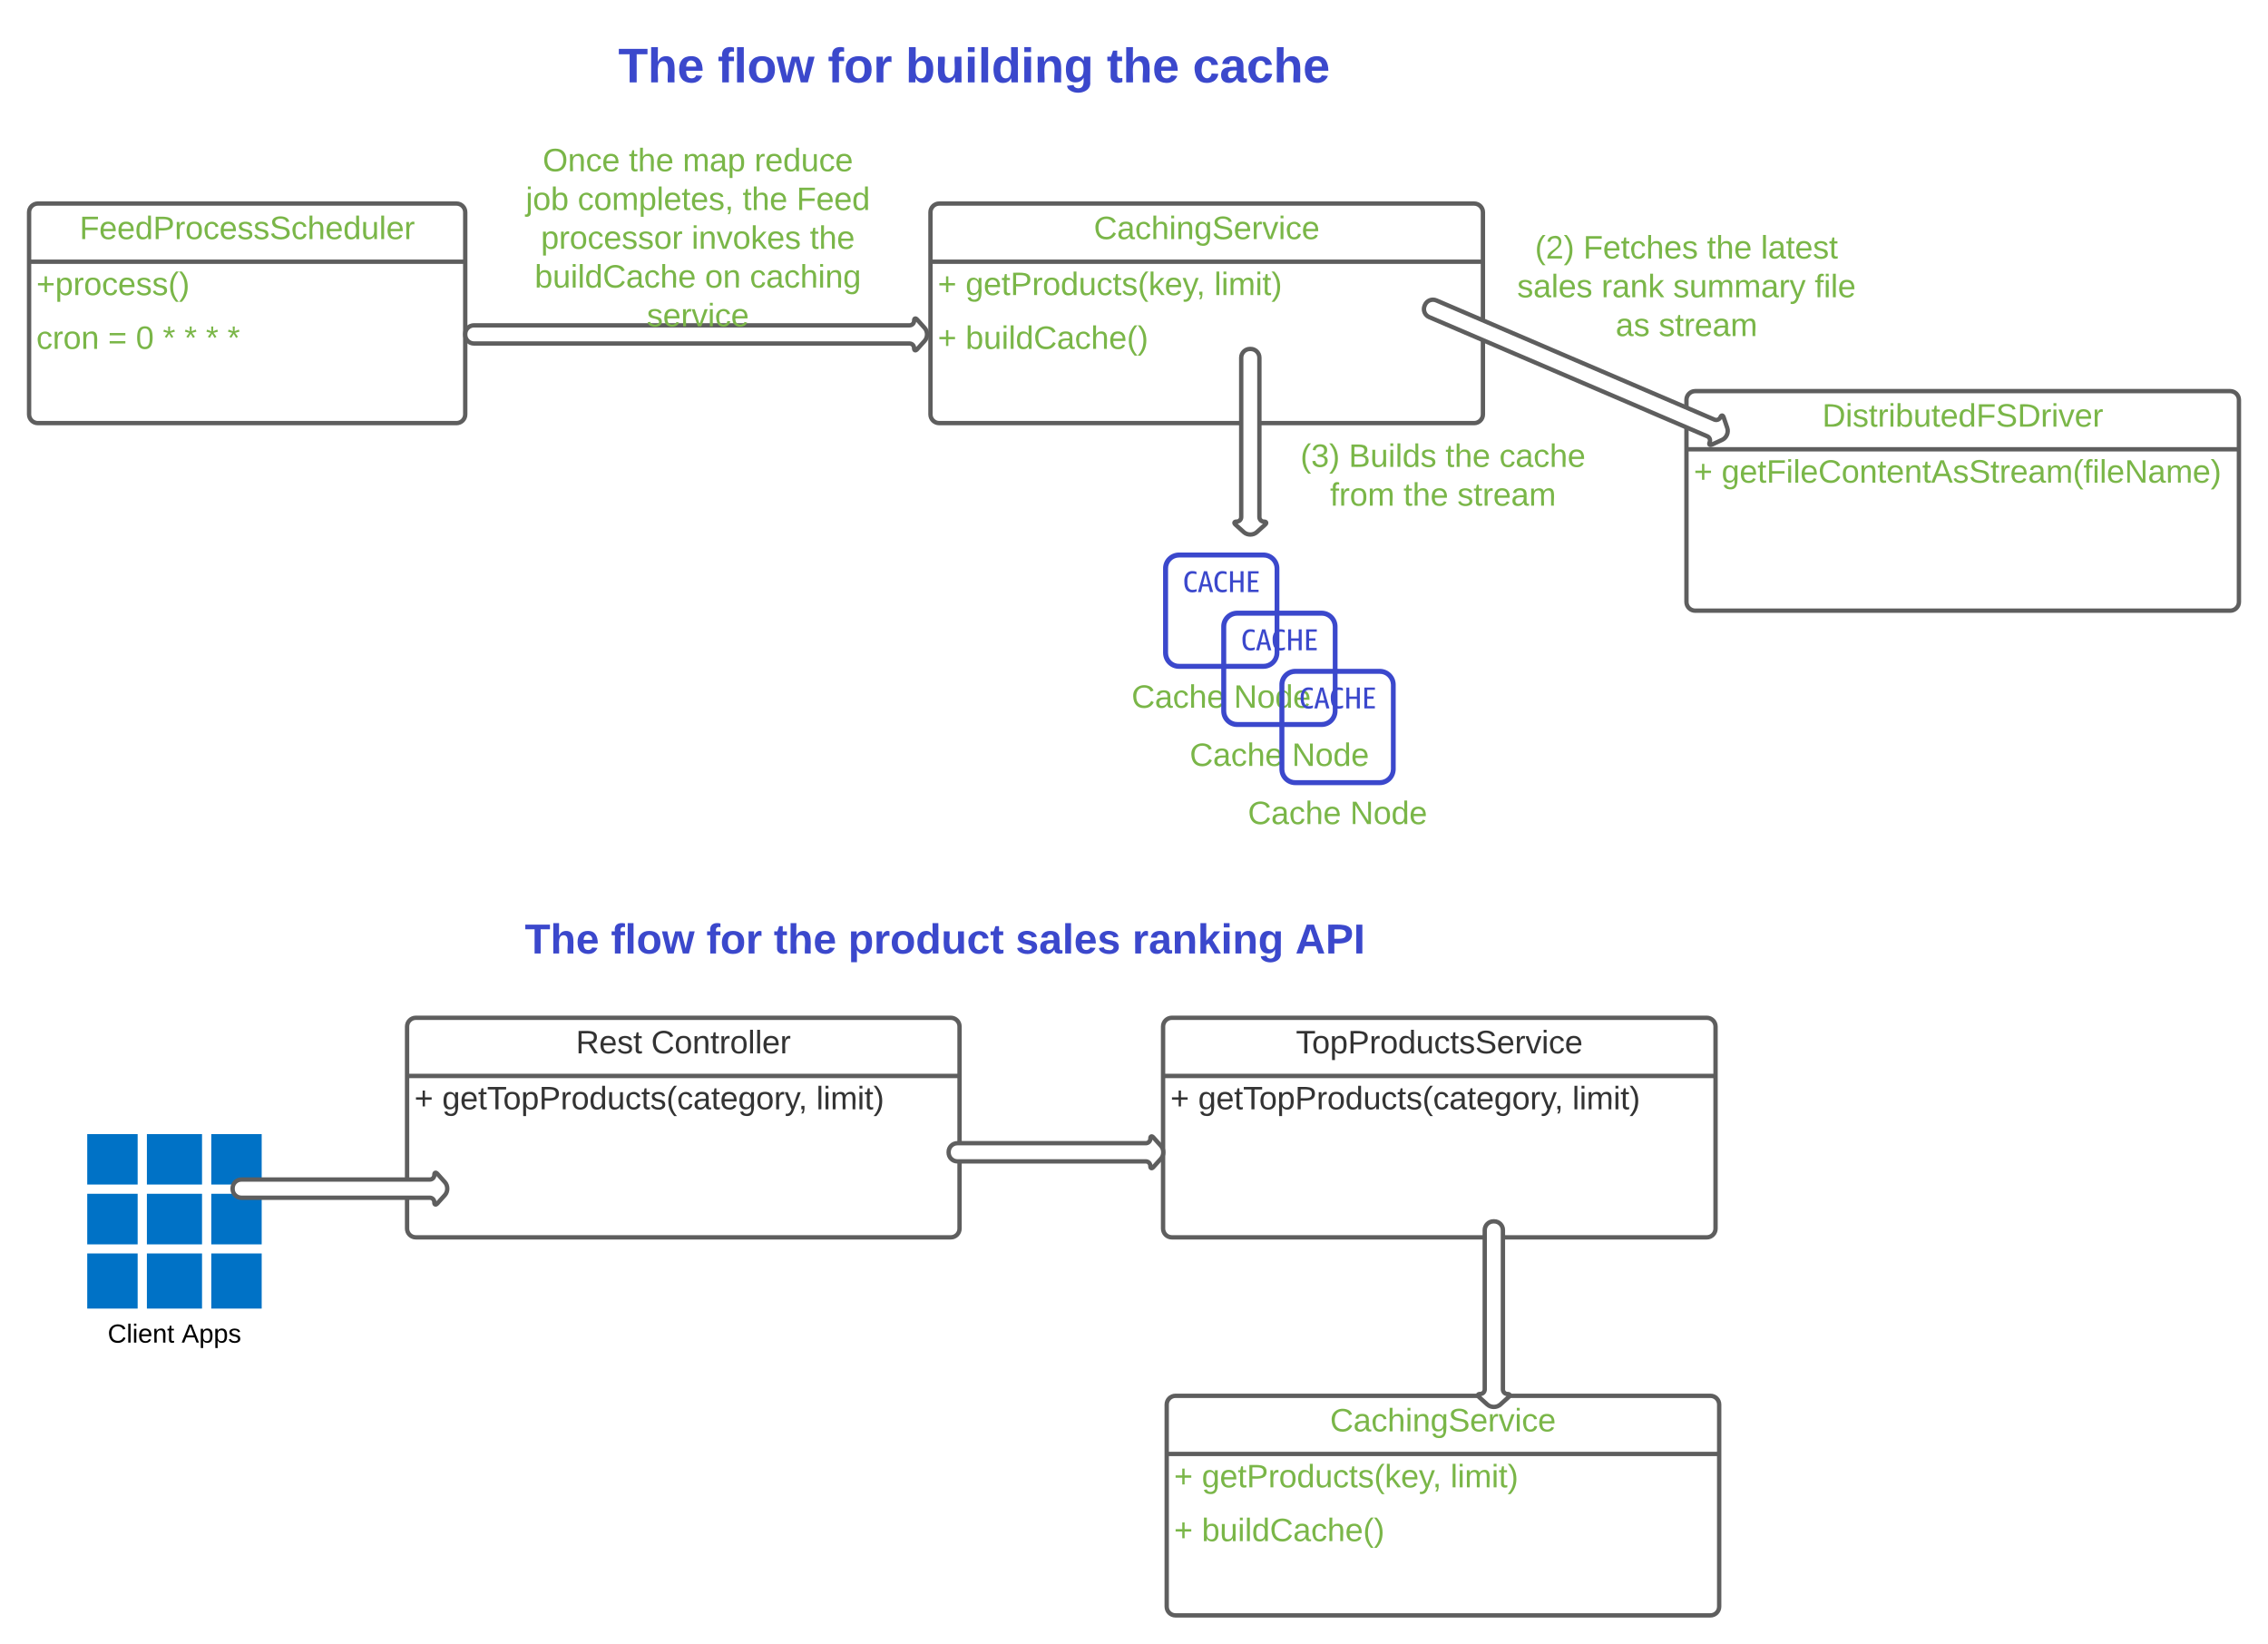 <svg xmlns="http://www.w3.org/2000/svg" xmlns:xlink="http://www.w3.org/1999/xlink" xmlns:lucid="lucid" width="1560" height="1131"><g transform="translate(0 0)" lucid:page-tab-id="0_0"><path d="M0 0h1870.87v1322.83H0z" fill="#fff"/><path d="M1040 160h240v60h-240z" fill="none"/><use xlink:href="#a" transform="matrix(1,0,0,1,1040,160) translate(15.802 17.778)"/><use xlink:href="#b" transform="matrix(1,0,0,1,1040,160) translate(49.012 17.778)"/><use xlink:href="#c" transform="matrix(1,0,0,1,1040,160) translate(134.136 17.778)"/><use xlink:href="#d" transform="matrix(1,0,0,1,1040,160) translate(171.173 17.778)"/><use xlink:href="#e" transform="matrix(1,0,0,1,1040,160) translate(3.549 44.444)"/><use xlink:href="#f" transform="matrix(1,0,0,1,1040,160) translate(61.512 44.444)"/><use xlink:href="#g" transform="matrix(1,0,0,1,1040,160) translate(110.833 44.444)"/><use xlink:href="#h" transform="matrix(1,0,0,1,1040,160) translate(208.179 44.444)"/><use xlink:href="#i" transform="matrix(1,0,0,1,1040,160) translate(71.296 71.111)"/><use xlink:href="#j" transform="matrix(1,0,0,1,1040,160) translate(100.926 71.111)"/><path d="M280 706c0-3.3 2.7-6 6-6h368c3.3 0 6 2.7 6 6v139c0 3.3-2.7 6-6 6H286c-3.3 0-6-2.7-6-6z" fill="#fff"/><path d="M280 706c0-3.3 2.7-6 6-6h368c3.3 0 6 2.7 6 6v139c0 3.3-2.7 6-6 6H286c-3.3 0-6-2.7-6-6zM280 740h380" stroke="#5e5e5e" stroke-width="3" fill="none"/><use xlink:href="#k" transform="matrix(1,0,0,1,290,700) translate(106.111 24.444)"/><use xlink:href="#l" transform="matrix(1,0,0,1,290,700) translate(157.901 24.444)"/><use xlink:href="#m" transform="matrix(1,0,0,1,285,742.5) translate(0 20.444)"/><use xlink:href="#n" transform="matrix(1,0,0,1,285,742.5) translate(19.136 20.444)"/><use xlink:href="#o" transform="matrix(1,0,0,1,285,742.5) translate(276.481 20.444)"/><path d="M800 706c0-3.3 2.7-6 6-6h368c3.3 0 6 2.7 6 6v139c0 3.3-2.7 6-6 6H806c-3.3 0-6-2.7-6-6z" fill="#fff"/><path d="M800 706c0-3.3 2.7-6 6-6h368c3.3 0 6 2.7 6 6v139c0 3.3-2.7 6-6 6H806c-3.3 0-6-2.7-6-6zM800 740h380" stroke="#5e5e5e" stroke-width="3" fill="none"/><use xlink:href="#p" transform="matrix(1,0,0,1,810,700) translate(81.358 24.444)"/><use xlink:href="#m" transform="matrix(1,0,0,1,805,742.5) translate(0 20.444)"/><use xlink:href="#n" transform="matrix(1,0,0,1,805,742.5) translate(19.136 20.444)"/><use xlink:href="#o" transform="matrix(1,0,0,1,805,742.5) translate(276.481 20.444)"/><path d="M640 146c0-3.3 2.7-6 6-6h368c3.3 0 6 2.7 6 6v139c0 3.3-2.7 6-6 6H646c-3.3 0-6-2.7-6-6z" fill="#fff"/><path d="M640 146c0-3.3 2.7-6 6-6h368c3.3 0 6 2.7 6 6v139c0 3.3-2.7 6-6 6H646c-3.3 0-6-2.7-6-6zM640 180h380" stroke="#5e5e5e" stroke-width="3" fill="none"/><use xlink:href="#q" transform="matrix(1,0,0,1,650,140) translate(102.346 24.444)"/><use xlink:href="#r" transform="matrix(1,0,0,1,645,182.5) translate(0 20.444)"/><use xlink:href="#s" transform="matrix(1,0,0,1,645,182.5) translate(19.136 20.444)"/><use xlink:href="#t" transform="matrix(1,0,0,1,645,182.5) translate(190.185 20.444)"/><use xlink:href="#r" transform="matrix(1,0,0,1,645,219.5) translate(0 20.444)"/><use xlink:href="#u" transform="matrix(1,0,0,1,645,219.5) translate(19.136 20.444)"/><path d="M823.12 406.8c-.97.45-1.87.65-2.93.64-3.72 0-5.56-2.45-5.56-7.34-.14-2.03.32-3.8 1.43-5.5 1.05-1.32 2.53-1.95 4.2-1.83.97-.02 1.8.13 2.7.5v1.7c-.83-.3-1.58-.46-2.47-.5-1.14-.1-2.16.37-2.85 1.28-.74 1.3-1.02 2.6-.9 4.1v.5c-.12 1.48.16 2.77.87 4.08.67.9 1.68 1.36 2.8 1.28.97-.07 1.78-.2 2.7-.52zM832.34 407.23l-1-3.88h-4.33l-.96 3.88h-2.06l4.1-14.38h2.18l4.16 14.38zm-4.96-5.4h3.58l-1.78-7.04zM843.83 406.8c-.95.45-1.85.65-2.9.64-3.72 0-5.58-2.45-5.58-7.34-.14-2.03.33-3.8 1.43-5.5 1.07-1.32 2.54-1.95 4.23-1.83.97 0 1.78.17 2.68.55v1.7c-.83-.32-1.57-.48-2.45-.55-1.15-.1-2.17.37-2.87 1.28-.73 1.3-1 2.6-.9 4.1v.5c-.12 1.48.16 2.77.9 4.08.65.9 1.65 1.36 2.78 1.28.96-.07 1.77-.2 2.7-.52zM853.3 407.23v-6.53h-5.22v6.53h-2v-14.38h2v6.2h5.23v-6.2h2.02v14.38zM858.43 407.23v-14.38h7.3v1.6h-5.3V399h4.35v1.62h-4.36v5h5.26v1.6z" stroke="#fff" stroke-opacity="0" fill="#3b48cc"/><path d="M869.04 460h-58c-6 .08-10.96-4.8-11.04-10.88v-58.08c-.08-6 4.8-10.96 10.88-11.04H869.12c6.08.08 10.96 5.04 10.88 11.04v58.08c-.08 6-4.96 10.88-10.96 10.88zm-58-76.56h-.08c-4.24 0-7.6 3.44-7.52 7.6v58.08c0 4.16 3.44 7.52 7.6 7.44h58.08c4.16 0 7.52-3.36 7.6-7.52v-58-.08c-.08-4.24-3.52-7.6-7.68-7.52z" stroke="#fff" stroke-opacity="0" fill="#3b48cc"/><use xlink:href="#v" transform="matrix(1,0,0,1,770,469) translate(8.333 17.778)"/><use xlink:href="#w" transform="matrix(1,0,0,1,770,469) translate(78.642 17.778)"/><path d="M863.12 446.8c-.97.45-1.87.65-2.93.64-3.72 0-5.56-2.45-5.56-7.34-.14-2.03.32-3.8 1.43-5.5 1.05-1.32 2.53-1.95 4.2-1.83.97-.02 1.8.13 2.7.5v1.7c-.83-.3-1.58-.46-2.47-.5-1.14-.1-2.16.37-2.85 1.28-.74 1.3-1.02 2.6-.9 4.1v.5c-.12 1.48.16 2.77.87 4.08.67.9 1.68 1.36 2.8 1.28.97-.07 1.78-.2 2.7-.52zM872.34 447.23l-1-3.88h-4.33l-.96 3.88h-2.06l4.1-14.38h2.18l4.16 14.38zm-4.96-5.4h3.58l-1.78-7.04zM883.83 446.8c-.95.45-1.85.65-2.9.64-3.72 0-5.58-2.45-5.58-7.34-.14-2.03.33-3.8 1.43-5.5 1.07-1.32 2.54-1.95 4.23-1.83.97 0 1.78.17 2.68.55v1.7c-.83-.32-1.57-.48-2.45-.55-1.15-.1-2.17.37-2.87 1.28-.73 1.3-1 2.6-.9 4.1v.5c-.12 1.48.16 2.77.9 4.08.65.9 1.65 1.36 2.78 1.28.96-.07 1.77-.2 2.7-.52zM893.3 447.23v-6.53h-5.22v6.53h-2v-14.38h2v6.2h5.23v-6.2h2.02v14.38zM898.43 447.23v-14.38h7.3v1.6h-5.3V439h4.35v1.62h-4.36v5h5.26v1.6z" stroke="#fff" stroke-opacity="0" fill="#3b48cc"/><path d="M909.04 500h-58c-6 .08-10.96-4.8-11.04-10.88v-58.08c-.08-6 4.8-10.96 10.88-11.04H909.12c6.08.08 10.96 5.04 10.88 11.04v58.08c-.08 6-4.96 10.88-10.96 10.88zm-58-76.56h-.08c-4.24 0-7.6 3.44-7.52 7.6v58.08c0 4.16 3.44 7.52 7.6 7.44h58.08c4.16 0 7.52-3.36 7.6-7.52v-58-.08c-.08-4.24-3.52-7.6-7.68-7.52z" stroke="#fff" stroke-opacity="0" fill="#3b48cc"/><use xlink:href="#v" transform="matrix(1,0,0,1,810,509) translate(8.333 17.778)"/><use xlink:href="#w" transform="matrix(1,0,0,1,810,509) translate(78.642 17.778)"/><path d="M903.12 486.8c-.97.45-1.87.65-2.93.64-3.72 0-5.56-2.45-5.56-7.34-.14-2.03.32-3.8 1.43-5.5 1.05-1.32 2.53-1.95 4.2-1.83.97-.02 1.8.13 2.7.5v1.7c-.83-.3-1.58-.46-2.47-.5-1.14-.1-2.16.37-2.85 1.28-.74 1.3-1.02 2.6-.9 4.1v.5c-.12 1.48.16 2.77.87 4.08.67.9 1.68 1.36 2.8 1.28.97-.07 1.78-.2 2.7-.52zM912.34 487.23l-1-3.88h-4.33l-.96 3.88h-2.06l4.1-14.38h2.18l4.16 14.38zm-4.96-5.4h3.58l-1.78-7.04zM923.83 486.8c-.95.45-1.85.65-2.9.64-3.72 0-5.58-2.45-5.58-7.34-.14-2.03.33-3.8 1.43-5.5 1.07-1.32 2.54-1.95 4.23-1.83.97 0 1.78.17 2.68.55v1.7c-.83-.32-1.57-.48-2.45-.55-1.15-.1-2.17.37-2.87 1.28-.73 1.3-1 2.6-.9 4.1v.5c-.12 1.48.16 2.77.9 4.08.65.9 1.65 1.36 2.78 1.28.96-.07 1.77-.2 2.7-.52zM933.3 487.23v-6.53h-5.22v6.53h-2v-14.38h2v6.2h5.23v-6.2h2.02v14.38zM938.43 487.23v-14.38h7.3v1.6h-5.3V479h4.35v1.62h-4.36v5h5.26v1.6z" stroke="#fff" stroke-opacity="0" fill="#3b48cc"/><path d="M949.04 540h-58c-6 .08-10.96-4.8-11.04-10.88v-58.08c-.08-6 4.8-10.96 10.88-11.04H949.12c6.08.08 10.96 5.04 10.88 11.04v58.08c-.08 6-4.96 10.88-10.96 10.88zm-58-76.56h-.08c-4.24 0-7.6 3.44-7.52 7.6v58.08c0 4.16 3.44 7.52 7.6 7.44h58.08c4.16 0 7.52-3.36 7.6-7.52v-58-.08c-.08-4.24-3.52-7.6-7.68-7.52z" stroke="#fff" stroke-opacity="0" fill="#3b48cc"/><use xlink:href="#v" transform="matrix(1,0,0,1,850,549) translate(8.333 17.778)"/><use xlink:href="#w" transform="matrix(1,0,0,1,850,549) translate(78.642 17.778)"/><path d="M1160 275c0-3.3 2.7-6 6-6h368c3.3 0 6 2.7 6 6v139c0 3.3-2.7 6-6 6h-368c-3.3 0-6-2.7-6-6z" fill="#fff"/><path d="M1160 275c0-3.3 2.7-6 6-6h368c3.3 0 6 2.7 6 6v139c0 3.3-2.7 6-6 6h-368c-3.3 0-6-2.7-6-6zM1160 309h380" stroke="#5e5e5e" stroke-width="3" fill="none"/><use xlink:href="#x" transform="matrix(1,0,0,1,1170,269) translate(83.364 24.444)"/><use xlink:href="#r" transform="matrix(1,0,0,1,1165,311.5) translate(0 20.444)"/><use xlink:href="#y" transform="matrix(1,0,0,1,1165,311.5) translate(19.136 20.444)"/><path d="M980.1 209.77c1.3-3.05 4.83-4.46 7.88-3.15l191.27 81.97c1.6.67 3.42-.06 4.1-1.65.68-1.58 1.68-1.55 2.24.1l2.47 7.27c1.06 3.14-.5 6.8-3.52 8.2l-6.98 3.23c-1.56.72-2.28.02-1.6-1.56.68-1.6-.06-3.44-1.64-4.12L983.05 218.1c-3.04-1.3-4.45-4.82-3.15-7.87zM860.25 240c3.3 0 6 2.7 6 6v109.63c0 1.72 1.4 3.12 3.12 3.12 1.73 0 2.1.94.8 2.1l-5.7 5.14c-2.47 2.2-6.47 2.2-8.93 0l-5.72-5.16c-1.28-1.15-.92-2.1.8-2.1 1.73 0 3.13-1.4 3.13-3.1V246c0-3.3 2.7-6 6-6z" stroke="#5e5e5e" stroke-width="3" fill="#fff"/><path d="M872.5 300h240v60h-240z" fill="none"/><use xlink:href="#z" transform="matrix(1,0,0,1,872.5,300) translate(21.975 21.111)"/><use xlink:href="#A" transform="matrix(1,0,0,1,872.5,300) translate(55.185 21.111)"/><use xlink:href="#c" transform="matrix(1,0,0,1,872.5,300) translate(121.728 21.111)"/><use xlink:href="#B" transform="matrix(1,0,0,1,872.5,300) translate(158.765 21.111)"/><use xlink:href="#C" transform="matrix(1,0,0,1,872.5,300) translate(42.346 47.778)"/><use xlink:href="#c" transform="matrix(1,0,0,1,872.5,300) translate(92.84 47.778)"/><use xlink:href="#j" transform="matrix(1,0,0,1,872.5,300) translate(129.877 47.778)"/><path d="M20 146c0-3.3 2.7-6 6-6h288c3.3 0 6 2.7 6 6v139c0 3.3-2.7 6-6 6H26c-3.3 0-6-2.7-6-6z" fill="#fff"/><path d="M20 146c0-3.3 2.7-6 6-6h288c3.3 0 6 2.7 6 6v139c0 3.3-2.7 6-6 6H26c-3.3 0-6-2.7-6-6zM20 180h300" stroke="#5e5e5e" stroke-width="3" fill="none"/><g><use xlink:href="#D" transform="matrix(1,0,0,1,30,140) translate(24.691 24.444)"/></g><g><use xlink:href="#E" transform="matrix(1,0,0,1,25,182.5) translate(0 20.444)"/></g><g><use xlink:href="#F" transform="matrix(1,0,0,1,25,219.5) translate(0 20.444)"/><use xlink:href="#G" transform="matrix(1,0,0,1,25,219.5) translate(49.321 20.444)"/><use xlink:href="#H" transform="matrix(1,0,0,1,25,219.5) translate(68.457 20.444)"/><use xlink:href="#I" transform="matrix(1,0,0,1,25,219.5) translate(86.975 20.444)"/><use xlink:href="#I" transform="matrix(1,0,0,1,25,219.5) translate(101.79 20.444)"/><use xlink:href="#I" transform="matrix(1,0,0,1,25,219.5) translate(116.605 20.444)"/><use xlink:href="#J" transform="matrix(1,0,0,1,25,219.5) translate(131.42 20.444)"/></g><path d="M320 229.75c0-3.3 2.7-6 6-6h299.63c1.72 0 3.12-1.4 3.12-3.13 0-1.72.94-2.08 2.1-.8l5.14 5.72c2.2 2.46 2.2 6.46 0 8.92l-5.16 5.72c-1.15 1.28-2.1.92-2.1-.8 0-1.73-1.4-3.13-3.12-3.13H326c-3.3 0-6-2.7-6-6z" stroke="#5e5e5e" stroke-width="3" fill="#fff"/><path d="M360 100h240v60H360z" fill="none"/><g><use xlink:href="#K" transform="matrix(1,0,0,1,360,100) translate(13.272 17.778)"/><use xlink:href="#c" transform="matrix(1,0,0,1,360,100) translate(72.531 17.778)"/><use xlink:href="#L" transform="matrix(1,0,0,1,360,100) translate(109.568 17.778)"/><use xlink:href="#M" transform="matrix(1,0,0,1,360,100) translate(158.889 17.778)"/><use xlink:href="#N" transform="matrix(1,0,0,1,360,100) translate(1.605 44.444)"/><use xlink:href="#O" transform="matrix(1,0,0,1,360,100) translate(37.346 44.444)"/><use xlink:href="#c" transform="matrix(1,0,0,1,360,100) translate(150.802 44.444)"/><use xlink:href="#P" transform="matrix(1,0,0,1,360,100) translate(187.84 44.444)"/><use xlink:href="#Q" transform="matrix(1,0,0,1,360,100) translate(12.068 71.111)"/><use xlink:href="#R" transform="matrix(1,0,0,1,360,100) translate(115.648 71.111)"/><use xlink:href="#S" transform="matrix(1,0,0,1,360,100) translate(197.068 71.111)"/><use xlink:href="#T" transform="matrix(1,0,0,1,360,100) translate(7.778 97.778)"/><use xlink:href="#U" transform="matrix(1,0,0,1,360,100) translate(124.877 97.778)"/><use xlink:href="#V" transform="matrix(1,0,0,1,360,100) translate(155.741 97.778)"/><use xlink:href="#W" transform="matrix(1,0,0,1,360,100) translate(84.877 124.444)"/></g><path d="M160 20h1020v60H160z" fill="none"/><g><use xlink:href="#X" transform="matrix(1,0,0,1,160,20) translate(265.278 36.667)"/><use xlink:href="#Y" transform="matrix(1,0,0,1,160,20) translate(333.611 36.667)"/><use xlink:href="#Z" transform="matrix(1,0,0,1,160,20) translate(409.352 36.667)"/><use xlink:href="#aa" transform="matrix(1,0,0,1,160,20) translate(462.87 36.667)"/><use xlink:href="#ab" transform="matrix(1,0,0,1,160,20) translate(601.296 36.667)"/><use xlink:href="#ac" transform="matrix(1,0,0,1,160,20) translate(660.37 36.667)"/></g><path d="M140 620h1020v60H140z" fill="none"/><g><use xlink:href="#ad" transform="matrix(1,0,0,1,140,620) translate(220.991 35.778)"/><use xlink:href="#ae" transform="matrix(1,0,0,1,140,620) translate(280.213 35.778)"/><use xlink:href="#af" transform="matrix(1,0,0,1,140,620) translate(345.855 35.778)"/><use xlink:href="#ag" transform="matrix(1,0,0,1,140,620) translate(392.238 35.778)"/><use xlink:href="#ah" transform="matrix(1,0,0,1,140,620) translate(443.435 35.778)"/><use xlink:href="#ai" transform="matrix(1,0,0,1,140,620) translate(558.59 35.778)"/><use xlink:href="#aj" transform="matrix(1,0,0,1,140,620) translate(638.836 35.778)"/><use xlink:href="#ak" transform="matrix(1,0,0,1,140,620) translate(750.941 35.778)"/></g><path d="M802.5 966c0-3.3 2.7-6 6-6h368c3.3 0 6 2.7 6 6v139c0 3.3-2.7 6-6 6h-368c-3.3 0-6-2.7-6-6z" fill="#fff"/><path d="M802.5 966c0-3.3 2.7-6 6-6h368c3.3 0 6 2.7 6 6v139c0 3.3-2.7 6-6 6h-368c-3.3 0-6-2.7-6-6zM802.5 1000h380" stroke="#5e5e5e" stroke-width="3" fill="none"/><g><use xlink:href="#q" transform="matrix(1,0,0,1,812.5,960) translate(102.346 24.444)"/></g><g><use xlink:href="#r" transform="matrix(1,0,0,1,807.5,1002.5) translate(0 20.444)"/><use xlink:href="#s" transform="matrix(1,0,0,1,807.5,1002.5) translate(19.136 20.444)"/><use xlink:href="#t" transform="matrix(1,0,0,1,807.5,1002.5) translate(190.185 20.444)"/></g><g><use xlink:href="#r" transform="matrix(1,0,0,1,807.5,1039.5) translate(0 20.444)"/><use xlink:href="#u" transform="matrix(1,0,0,1,807.5,1039.5) translate(19.136 20.444)"/></g><path d="M652.5 792.25c0-3.3 2.7-6 6-6h129.63c1.72 0 3.12-1.4 3.12-3.13 0-1.72.94-2.08 2.1-.8l5.14 5.72c2.2 2.46 2.2 6.46 0 8.92l-5.16 5.72c-1.15 1.28-2.1.92-2.1-.8 0-1.73-1.4-3.13-3.12-3.13H658.5c-3.3 0-6-2.7-6-6z" stroke="#5e5e5e" stroke-width="3" fill="#fff"/><path d="M60 780h34.68v34.68H60zm41.04 0h37.92v34.68h-37.92zm44.28 0H180v34.68h-34.68zM60 821.04h34.68v34.8H60zm41.04 0h37.92v34.8h-37.92zm44.28 0H180v34.8h-34.68zM60 862.08h34.68V900H60zm41.04 0h37.92V900h-37.92zm44.28 0H180V900h-34.68z" stroke="#000" stroke-opacity="0" stroke-width="3.04" fill="#0072c6"/><path d="M61.44 781.53h117.03v117.03H61.44V781.53z" stroke="#000" stroke-opacity="0" stroke-width="0" fill-opacity="0"/><g><use xlink:href="#al" transform="matrix(1,0,0,1,30,909) translate(44.075 14.4)"/><use xlink:href="#am" transform="matrix(1,0,0,1,30,909) translate(94.925 14.4)"/></g><path d="M160 817.25c0-3.3 2.7-6 6-6h129.63c1.72 0 3.12-1.4 3.12-3.13 0-1.72.94-2.08 2.1-.8l5.14 5.72c2.2 2.46 2.2 6.46 0 8.92l-5.16 5.72c-1.15 1.28-2.1.92-2.1-.8 0-1.73-1.4-3.13-3.12-3.13H166c-3.3 0-6-2.7-6-6z" stroke="#5e5e5e" stroke-width="3" fill="#fff"/><g><path d="M1027.75 840c3.3 0 6 2.7 6 6v109.63c0 1.72 1.4 3.12 3.12 3.12 1.73 0 2.1.94.8 2.1l-5.7 5.14c-2.47 2.2-6.47 2.2-8.93 0l-5.72-5.16c-1.28-1.15-.92-2.1.8-2.1 1.73 0 3.13-1.4 3.13-3.12V846c0-3.3 2.7-6 6-6z" stroke="#5e5e5e" stroke-width="3" fill="#fff"/></g><defs><path fill="#7ab648" d="M87 75C49 33 22-17 22-94c0-76 28-126 65-167h31c-38 41-64 92-64 168S80 34 118 75H87" id="an"/><path fill="#7ab648" d="M101-251c82-7 93 87 43 132L82-64C71-53 59-42 53-27h129V0H18c2-99 128-94 128-182 0-28-16-43-45-43s-46 15-49 41l-32-3c6-41 34-60 81-64" id="ao"/><path fill="#7ab648" d="M33-261c38 41 65 92 65 168S71 34 33 75H2C39 34 66-17 66-93S39-220 2-261h31" id="ap"/><g id="a"><use transform="matrix(0.062,0,0,0.062,0,0)" xlink:href="#an"/><use transform="matrix(0.062,0,0,0.062,7.346,0)" xlink:href="#ao"/><use transform="matrix(0.062,0,0,0.062,19.691,0)" xlink:href="#ap"/></g><path fill="#7ab648" d="M63-220v92h138v28H63V0H30v-248h175v28H63" id="aq"/><path fill="#7ab648" d="M100-194c63 0 86 42 84 106H49c0 40 14 67 53 68 26 1 43-12 49-29l28 8c-11 28-37 45-77 45C44 4 14-33 15-96c1-61 26-98 85-98zm52 81c6-60-76-77-97-28-3 7-6 17-6 28h103" id="ar"/><path fill="#7ab648" d="M59-47c-2 24 18 29 38 22v24C64 9 27 4 27-40v-127H5v-23h24l9-43h21v43h35v23H59v120" id="as"/><path fill="#7ab648" d="M96-169c-40 0-48 33-48 73s9 75 48 75c24 0 41-14 43-38l32 2c-6 37-31 61-74 61-59 0-76-41-82-99-10-93 101-131 147-64 4 7 5 14 7 22l-32 3c-4-21-16-35-41-35" id="at"/><path fill="#7ab648" d="M106-169C34-169 62-67 57 0H25v-261h32l-1 103c12-21 28-36 61-36 89 0 53 116 60 194h-32v-121c2-32-8-49-39-48" id="au"/><path fill="#7ab648" d="M135-143c-3-34-86-38-87 0 15 53 115 12 119 90S17 21 10-45l28-5c4 36 97 45 98 0-10-56-113-15-118-90-4-57 82-63 122-42 12 7 21 19 24 35" id="av"/><g id="b"><use transform="matrix(0.062,0,0,0.062,0,0)" xlink:href="#aq"/><use transform="matrix(0.062,0,0,0.062,13.519,0)" xlink:href="#ar"/><use transform="matrix(0.062,0,0,0.062,25.864,0)" xlink:href="#as"/><use transform="matrix(0.062,0,0,0.062,32.037,0)" xlink:href="#at"/><use transform="matrix(0.062,0,0,0.062,43.148,0)" xlink:href="#au"/><use transform="matrix(0.062,0,0,0.062,55.494,0)" xlink:href="#ar"/><use transform="matrix(0.062,0,0,0.062,67.84,0)" xlink:href="#av"/></g><g id="c"><use transform="matrix(0.062,0,0,0.062,0,0)" xlink:href="#as"/><use transform="matrix(0.062,0,0,0.062,6.173,0)" xlink:href="#au"/><use transform="matrix(0.062,0,0,0.062,18.519,0)" xlink:href="#ar"/></g><path fill="#7ab648" d="M24 0v-261h32V0H24" id="aw"/><path fill="#7ab648" d="M141-36C126-15 110 5 73 4 37 3 15-17 15-53c-1-64 63-63 125-63 3-35-9-54-41-54-24 1-41 7-42 31l-33-3c5-37 33-52 76-52 45 0 72 20 72 64v82c-1 20 7 32 28 27v20c-31 9-61-2-59-35zM48-53c0 20 12 33 32 33 41-3 63-29 60-74-43 2-92-5-92 41" id="ax"/><g id="d"><use transform="matrix(0.062,0,0,0.062,0,0)" xlink:href="#aw"/><use transform="matrix(0.062,0,0,0.062,4.877,0)" xlink:href="#ax"/><use transform="matrix(0.062,0,0,0.062,17.222,0)" xlink:href="#as"/><use transform="matrix(0.062,0,0,0.062,23.395,0)" xlink:href="#ar"/><use transform="matrix(0.062,0,0,0.062,35.741,0)" xlink:href="#av"/><use transform="matrix(0.062,0,0,0.062,46.852,0)" xlink:href="#as"/></g><g id="e"><use transform="matrix(0.062,0,0,0.062,0,0)" xlink:href="#av"/><use transform="matrix(0.062,0,0,0.062,11.111,0)" xlink:href="#ax"/><use transform="matrix(0.062,0,0,0.062,23.457,0)" xlink:href="#aw"/><use transform="matrix(0.062,0,0,0.062,28.333,0)" xlink:href="#ar"/><use transform="matrix(0.062,0,0,0.062,40.679,0)" xlink:href="#av"/></g><path fill="#7ab648" d="M114-163C36-179 61-72 57 0H25l-1-190h30c1 12-1 29 2 39 6-27 23-49 58-41v29" id="ay"/><path fill="#7ab648" d="M117-194c89-4 53 116 60 194h-32v-121c0-31-8-49-39-48C34-167 62-67 57 0H25l-1-190h30c1 10-1 24 2 32 11-22 29-35 61-36" id="az"/><path fill="#7ab648" d="M143 0L79-87 56-68V0H24v-261h32v163l83-92h37l-77 82L181 0h-38" id="aA"/><g id="f"><use transform="matrix(0.062,0,0,0.062,0,0)" xlink:href="#ay"/><use transform="matrix(0.062,0,0,0.062,7.346,0)" xlink:href="#ax"/><use transform="matrix(0.062,0,0,0.062,19.691,0)" xlink:href="#az"/><use transform="matrix(0.062,0,0,0.062,32.037,0)" xlink:href="#aA"/></g><path fill="#7ab648" d="M84 4C-5 8 30-112 23-190h32v120c0 31 7 50 39 49 72-2 45-101 50-169h31l1 190h-30c-1-10 1-25-2-33-11 22-28 36-60 37" id="aB"/><path fill="#7ab648" d="M210-169c-67 3-38 105-44 169h-31v-121c0-29-5-50-35-48C34-165 62-65 56 0H25l-1-190h30c1 10-1 24 2 32 10-44 99-50 107 0 11-21 27-35 58-36 85-2 47 119 55 194h-31v-121c0-29-5-49-35-48" id="aC"/><path fill="#7ab648" d="M179-190L93 31C79 59 56 82 12 73V49c39 6 53-20 64-50L1-190h34L92-34l54-156h33" id="aD"/><g id="g"><use transform="matrix(0.062,0,0,0.062,0,0)" xlink:href="#av"/><use transform="matrix(0.062,0,0,0.062,11.111,0)" xlink:href="#aB"/><use transform="matrix(0.062,0,0,0.062,23.457,0)" xlink:href="#aC"/><use transform="matrix(0.062,0,0,0.062,41.914,0)" xlink:href="#aC"/><use transform="matrix(0.062,0,0,0.062,60.37,0)" xlink:href="#ax"/><use transform="matrix(0.062,0,0,0.062,72.716,0)" xlink:href="#ay"/><use transform="matrix(0.062,0,0,0.062,80.062,0)" xlink:href="#aD"/></g><path fill="#7ab648" d="M101-234c-31-9-42 10-38 44h38v23H63V0H32v-167H5v-23h27c-7-52 17-82 69-68v24" id="aE"/><path fill="#7ab648" d="M24-231v-30h32v30H24zM24 0v-190h32V0H24" id="aF"/><g id="h"><use transform="matrix(0.062,0,0,0.062,0,0)" xlink:href="#aE"/><use transform="matrix(0.062,0,0,0.062,6.173,0)" xlink:href="#aF"/><use transform="matrix(0.062,0,0,0.062,11.049,0)" xlink:href="#aw"/><use transform="matrix(0.062,0,0,0.062,15.926,0)" xlink:href="#ar"/></g><g id="i"><use transform="matrix(0.062,0,0,0.062,0,0)" xlink:href="#ax"/><use transform="matrix(0.062,0,0,0.062,12.346,0)" xlink:href="#av"/></g><g id="j"><use transform="matrix(0.062,0,0,0.062,0,0)" xlink:href="#av"/><use transform="matrix(0.062,0,0,0.062,11.111,0)" xlink:href="#as"/><use transform="matrix(0.062,0,0,0.062,17.284,0)" xlink:href="#ay"/><use transform="matrix(0.062,0,0,0.062,24.63,0)" xlink:href="#ar"/><use transform="matrix(0.062,0,0,0.062,36.975,0)" xlink:href="#ax"/><use transform="matrix(0.062,0,0,0.062,49.321,0)" xlink:href="#aC"/></g><path fill="#333" d="M233-177c-1 41-23 64-60 70L243 0h-38l-65-103H63V0H30v-248c88 3 205-21 203 71zM63-129c60-2 137 13 137-47 0-61-80-42-137-45v92" id="aG"/><path fill="#333" d="M100-194c63 0 86 42 84 106H49c0 40 14 67 53 68 26 1 43-12 49-29l28 8c-11 28-37 45-77 45C44 4 14-33 15-96c1-61 26-98 85-98zm52 81c6-60-76-77-97-28-3 7-6 17-6 28h103" id="aH"/><path fill="#333" d="M135-143c-3-34-86-38-87 0 15 53 115 12 119 90S17 21 10-45l28-5c4 36 97 45 98 0-10-56-113-15-118-90-4-57 82-63 122-42 12 7 21 19 24 35" id="aI"/><path fill="#333" d="M59-47c-2 24 18 29 38 22v24C64 9 27 4 27-40v-127H5v-23h24l9-43h21v43h35v23H59v120" id="aJ"/><g id="k"><use transform="matrix(0.062,0,0,0.062,0,0)" xlink:href="#aG"/><use transform="matrix(0.062,0,0,0.062,15.988,0)" xlink:href="#aH"/><use transform="matrix(0.062,0,0,0.062,28.333,0)" xlink:href="#aI"/><use transform="matrix(0.062,0,0,0.062,39.444,0)" xlink:href="#aJ"/></g><path fill="#333" d="M212-179c-10-28-35-45-73-45-59 0-87 40-87 99 0 60 29 101 89 101 43 0 62-24 78-52l27 14C228-24 195 4 139 4 59 4 22-46 18-125c-6-104 99-153 187-111 19 9 31 26 39 46" id="aK"/><path fill="#333" d="M100-194c62-1 85 37 85 99 1 63-27 99-86 99S16-35 15-95c0-66 28-99 85-99zM99-20c44 1 53-31 53-75 0-43-8-75-51-75s-53 32-53 75 10 74 51 75" id="aL"/><path fill="#333" d="M117-194c89-4 53 116 60 194h-32v-121c0-31-8-49-39-48C34-167 62-67 57 0H25l-1-190h30c1 10-1 24 2 32 11-22 29-35 61-36" id="aM"/><path fill="#333" d="M114-163C36-179 61-72 57 0H25l-1-190h30c1 12-1 29 2 39 6-27 23-49 58-41v29" id="aN"/><path fill="#333" d="M24 0v-261h32V0H24" id="aO"/><g id="l"><use transform="matrix(0.062,0,0,0.062,0,0)" xlink:href="#aK"/><use transform="matrix(0.062,0,0,0.062,15.988,0)" xlink:href="#aL"/><use transform="matrix(0.062,0,0,0.062,28.333,0)" xlink:href="#aM"/><use transform="matrix(0.062,0,0,0.062,40.679,0)" xlink:href="#aJ"/><use transform="matrix(0.062,0,0,0.062,46.852,0)" xlink:href="#aN"/><use transform="matrix(0.062,0,0,0.062,54.198,0)" xlink:href="#aL"/><use transform="matrix(0.062,0,0,0.062,66.543,0)" xlink:href="#aO"/><use transform="matrix(0.062,0,0,0.062,71.42,0)" xlink:href="#aO"/><use transform="matrix(0.062,0,0,0.062,76.296,0)" xlink:href="#aH"/><use transform="matrix(0.062,0,0,0.062,88.642,0)" xlink:href="#aN"/></g><path fill="#333" d="M118-107v75H92v-75H18v-26h74v-75h26v75h74v26h-74" id="aP"/><use transform="matrix(0.062,0,0,0.062,0,0)" xlink:href="#aP" id="m"/><path fill="#333" d="M177-190C167-65 218 103 67 71c-23-6-38-20-44-43l32-5c15 47 100 32 89-28v-30C133-14 115 1 83 1 29 1 15-40 15-95c0-56 16-97 71-98 29-1 48 16 59 35 1-10 0-23 2-32h30zM94-22c36 0 50-32 50-73 0-42-14-75-50-75-39 0-46 34-46 75s6 73 46 73" id="aQ"/><path fill="#333" d="M127-220V0H93v-220H8v-28h204v28h-85" id="aR"/><path fill="#333" d="M115-194c55 1 70 41 70 98S169 2 115 4C84 4 66-9 55-30l1 105H24l-1-265h31l2 30c10-21 28-34 59-34zm-8 174c40 0 45-34 45-75s-6-73-45-74c-42 0-51 32-51 76 0 43 10 73 51 73" id="aS"/><path fill="#333" d="M30-248c87 1 191-15 191 75 0 78-77 80-158 76V0H30v-248zm33 125c57 0 124 11 124-50 0-59-68-47-124-48v98" id="aT"/><path fill="#333" d="M85-194c31 0 48 13 60 33l-1-100h32l1 261h-30c-2-10 0-23-3-31C134-8 116 4 85 4 32 4 16-35 15-94c0-66 23-100 70-100zm9 24c-40 0-46 34-46 75 0 40 6 74 45 74 42 0 51-32 51-76 0-42-9-74-50-73" id="aU"/><path fill="#333" d="M84 4C-5 8 30-112 23-190h32v120c0 31 7 50 39 49 72-2 45-101 50-169h31l1 190h-30c-1-10 1-25-2-33-11 22-28 36-60 37" id="aV"/><path fill="#333" d="M96-169c-40 0-48 33-48 73s9 75 48 75c24 0 41-14 43-38l32 2c-6 37-31 61-74 61-59 0-76-41-82-99-10-93 101-131 147-64 4 7 5 14 7 22l-32 3c-4-21-16-35-41-35" id="aW"/><path fill="#333" d="M87 75C49 33 22-17 22-94c0-76 28-126 65-167h31c-38 41-64 92-64 168S80 34 118 75H87" id="aX"/><path fill="#333" d="M141-36C126-15 110 5 73 4 37 3 15-17 15-53c-1-64 63-63 125-63 3-35-9-54-41-54-24 1-41 7-42 31l-33-3c5-37 33-52 76-52 45 0 72 20 72 64v82c-1 20 7 32 28 27v20c-31 9-61-2-59-35zM48-53c0 20 12 33 32 33 41-3 63-29 60-74-43 2-92-5-92 41" id="aY"/><path fill="#333" d="M179-190L93 31C79 59 56 82 12 73V49c39 6 53-20 64-50L1-190h34L92-34l54-156h33" id="aZ"/><path fill="#333" d="M68-38c1 34 0 65-14 84H32c9-13 17-26 17-46H33v-38h35" id="ba"/><g id="n"><use transform="matrix(0.062,0,0,0.062,0,0)" xlink:href="#aQ"/><use transform="matrix(0.062,0,0,0.062,12.346,0)" xlink:href="#aH"/><use transform="matrix(0.062,0,0,0.062,24.691,0)" xlink:href="#aJ"/><use transform="matrix(0.062,0,0,0.062,30.864,0)" xlink:href="#aR"/><use transform="matrix(0.062,0,0,0.062,41.914,0)" xlink:href="#aL"/><use transform="matrix(0.062,0,0,0.062,54.259,0)" xlink:href="#aS"/><use transform="matrix(0.062,0,0,0.062,66.605,0)" xlink:href="#aT"/><use transform="matrix(0.062,0,0,0.062,81.42,0)" xlink:href="#aN"/><use transform="matrix(0.062,0,0,0.062,88.765,0)" xlink:href="#aL"/><use transform="matrix(0.062,0,0,0.062,101.111,0)" xlink:href="#aU"/><use transform="matrix(0.062,0,0,0.062,113.457,0)" xlink:href="#aV"/><use transform="matrix(0.062,0,0,0.062,125.802,0)" xlink:href="#aW"/><use transform="matrix(0.062,0,0,0.062,136.914,0)" xlink:href="#aJ"/><use transform="matrix(0.062,0,0,0.062,143.086,0)" xlink:href="#aI"/><use transform="matrix(0.062,0,0,0.062,154.198,0)" xlink:href="#aX"/><use transform="matrix(0.062,0,0,0.062,161.543,0)" xlink:href="#aW"/><use transform="matrix(0.062,0,0,0.062,172.654,0)" xlink:href="#aY"/><use transform="matrix(0.062,0,0,0.062,185,0)" xlink:href="#aJ"/><use transform="matrix(0.062,0,0,0.062,191.173,0)" xlink:href="#aH"/><use transform="matrix(0.062,0,0,0.062,203.519,0)" xlink:href="#aQ"/><use transform="matrix(0.062,0,0,0.062,215.864,0)" xlink:href="#aL"/><use transform="matrix(0.062,0,0,0.062,228.21,0)" xlink:href="#aN"/><use transform="matrix(0.062,0,0,0.062,235.556,0)" xlink:href="#aZ"/><use transform="matrix(0.062,0,0,0.062,245,0)" xlink:href="#ba"/></g><path fill="#333" d="M24-231v-30h32v30H24zM24 0v-190h32V0H24" id="bb"/><path fill="#333" d="M210-169c-67 3-38 105-44 169h-31v-121c0-29-5-50-35-48C34-165 62-65 56 0H25l-1-190h30c1 10-1 24 2 32 10-44 99-50 107 0 11-21 27-35 58-36 85-2 47 119 55 194h-31v-121c0-29-5-49-35-48" id="bc"/><path fill="#333" d="M33-261c38 41 65 92 65 168S71 34 33 75H2C39 34 66-17 66-93S39-220 2-261h31" id="bd"/><g id="o"><use transform="matrix(0.062,0,0,0.062,0,0)" xlink:href="#aO"/><use transform="matrix(0.062,0,0,0.062,4.877,0)" xlink:href="#bb"/><use transform="matrix(0.062,0,0,0.062,9.753,0)" xlink:href="#bc"/><use transform="matrix(0.062,0,0,0.062,28.21,0)" xlink:href="#bb"/><use transform="matrix(0.062,0,0,0.062,33.086,0)" xlink:href="#aJ"/><use transform="matrix(0.062,0,0,0.062,39.259,0)" xlink:href="#bd"/></g><path fill="#333" d="M185-189c-5-48-123-54-124 2 14 75 158 14 163 119 3 78-121 87-175 55-17-10-28-26-33-46l33-7c5 56 141 63 141-1 0-78-155-14-162-118-5-82 145-84 179-34 5 7 8 16 11 25" id="be"/><path fill="#333" d="M108 0H70L1-190h34L89-25l56-165h34" id="bf"/><g id="p"><use transform="matrix(0.062,0,0,0.062,0,0)" xlink:href="#aR"/><use transform="matrix(0.062,0,0,0.062,11.049,0)" xlink:href="#aL"/><use transform="matrix(0.062,0,0,0.062,23.395,0)" xlink:href="#aS"/><use transform="matrix(0.062,0,0,0.062,35.741,0)" xlink:href="#aT"/><use transform="matrix(0.062,0,0,0.062,50.556,0)" xlink:href="#aN"/><use transform="matrix(0.062,0,0,0.062,57.901,0)" xlink:href="#aL"/><use transform="matrix(0.062,0,0,0.062,70.247,0)" xlink:href="#aU"/><use transform="matrix(0.062,0,0,0.062,82.593,0)" xlink:href="#aV"/><use transform="matrix(0.062,0,0,0.062,94.938,0)" xlink:href="#aW"/><use transform="matrix(0.062,0,0,0.062,106.049,0)" xlink:href="#aJ"/><use transform="matrix(0.062,0,0,0.062,112.222,0)" xlink:href="#aI"/><use transform="matrix(0.062,0,0,0.062,123.333,0)" xlink:href="#be"/><use transform="matrix(0.062,0,0,0.062,138.148,0)" xlink:href="#aH"/><use transform="matrix(0.062,0,0,0.062,150.494,0)" xlink:href="#aN"/><use transform="matrix(0.062,0,0,0.062,157.84,0)" xlink:href="#bf"/><use transform="matrix(0.062,0,0,0.062,168.951,0)" xlink:href="#bb"/><use transform="matrix(0.062,0,0,0.062,173.827,0)" xlink:href="#aW"/><use transform="matrix(0.062,0,0,0.062,184.938,0)" xlink:href="#aH"/></g><path fill="#7ab648" d="M212-179c-10-28-35-45-73-45-59 0-87 40-87 99 0 60 29 101 89 101 43 0 62-24 78-52l27 14C228-24 195 4 139 4 59 4 22-46 18-125c-6-104 99-153 187-111 19 9 31 26 39 46" id="bg"/><path fill="#7ab648" d="M177-190C167-65 218 103 67 71c-23-6-38-20-44-43l32-5c15 47 100 32 89-28v-30C133-14 115 1 83 1 29 1 15-40 15-95c0-56 16-97 71-98 29-1 48 16 59 35 1-10 0-23 2-32h30zM94-22c36 0 50-32 50-73 0-42-14-75-50-75-39 0-46 34-46 75s6 73 46 73" id="bh"/><path fill="#7ab648" d="M185-189c-5-48-123-54-124 2 14 75 158 14 163 119 3 78-121 87-175 55-17-10-28-26-33-46l33-7c5 56 141 63 141-1 0-78-155-14-162-118-5-82 145-84 179-34 5 7 8 16 11 25" id="bi"/><path fill="#7ab648" d="M108 0H70L1-190h34L89-25l56-165h34" id="bj"/><g id="q"><use transform="matrix(0.062,0,0,0.062,0,0)" xlink:href="#bg"/><use transform="matrix(0.062,0,0,0.062,15.988,0)" xlink:href="#ax"/><use transform="matrix(0.062,0,0,0.062,28.333,0)" xlink:href="#at"/><use transform="matrix(0.062,0,0,0.062,39.444,0)" xlink:href="#au"/><use transform="matrix(0.062,0,0,0.062,51.79,0)" xlink:href="#aF"/><use transform="matrix(0.062,0,0,0.062,56.667,0)" xlink:href="#az"/><use transform="matrix(0.062,0,0,0.062,69.012,0)" xlink:href="#bh"/><use transform="matrix(0.062,0,0,0.062,81.358,0)" xlink:href="#bi"/><use transform="matrix(0.062,0,0,0.062,96.173,0)" xlink:href="#ar"/><use transform="matrix(0.062,0,0,0.062,108.519,0)" xlink:href="#ay"/><use transform="matrix(0.062,0,0,0.062,115.864,0)" xlink:href="#bj"/><use transform="matrix(0.062,0,0,0.062,126.975,0)" xlink:href="#aF"/><use transform="matrix(0.062,0,0,0.062,131.852,0)" xlink:href="#at"/><use transform="matrix(0.062,0,0,0.062,142.963,0)" xlink:href="#ar"/></g><path fill="#7ab648" d="M118-107v75H92v-75H18v-26h74v-75h26v75h74v26h-74" id="bk"/><use transform="matrix(0.062,0,0,0.062,0,0)" xlink:href="#bk" id="r"/><path fill="#7ab648" d="M30-248c87 1 191-15 191 75 0 78-77 80-158 76V0H30v-248zm33 125c57 0 124 11 124-50 0-59-68-47-124-48v98" id="bl"/><path fill="#7ab648" d="M100-194c62-1 85 37 85 99 1 63-27 99-86 99S16-35 15-95c0-66 28-99 85-99zM99-20c44 1 53-31 53-75 0-43-8-75-51-75s-53 32-53 75 10 74 51 75" id="bm"/><path fill="#7ab648" d="M85-194c31 0 48 13 60 33l-1-100h32l1 261h-30c-2-10 0-23-3-31C134-8 116 4 85 4 32 4 16-35 15-94c0-66 23-100 70-100zm9 24c-40 0-46 34-46 75 0 40 6 74 45 74 42 0 51-32 51-76 0-42-9-74-50-73" id="bn"/><path fill="#7ab648" d="M68-38c1 34 0 65-14 84H32c9-13 17-26 17-46H33v-38h35" id="bo"/><g id="s"><use transform="matrix(0.062,0,0,0.062,0,0)" xlink:href="#bh"/><use transform="matrix(0.062,0,0,0.062,12.346,0)" xlink:href="#ar"/><use transform="matrix(0.062,0,0,0.062,24.691,0)" xlink:href="#as"/><use transform="matrix(0.062,0,0,0.062,30.864,0)" xlink:href="#bl"/><use transform="matrix(0.062,0,0,0.062,45.679,0)" xlink:href="#ay"/><use transform="matrix(0.062,0,0,0.062,53.025,0)" xlink:href="#bm"/><use transform="matrix(0.062,0,0,0.062,65.37,0)" xlink:href="#bn"/><use transform="matrix(0.062,0,0,0.062,77.716,0)" xlink:href="#aB"/><use transform="matrix(0.062,0,0,0.062,90.062,0)" xlink:href="#at"/><use transform="matrix(0.062,0,0,0.062,101.173,0)" xlink:href="#as"/><use transform="matrix(0.062,0,0,0.062,107.346,0)" xlink:href="#av"/><use transform="matrix(0.062,0,0,0.062,118.457,0)" xlink:href="#an"/><use transform="matrix(0.062,0,0,0.062,125.802,0)" xlink:href="#aA"/><use transform="matrix(0.062,0,0,0.062,136.914,0)" xlink:href="#ar"/><use transform="matrix(0.062,0,0,0.062,149.259,0)" xlink:href="#aD"/><use transform="matrix(0.062,0,0,0.062,158.704,0)" xlink:href="#bo"/></g><g id="t"><use transform="matrix(0.062,0,0,0.062,0,0)" xlink:href="#aw"/><use transform="matrix(0.062,0,0,0.062,4.877,0)" xlink:href="#aF"/><use transform="matrix(0.062,0,0,0.062,9.753,0)" xlink:href="#aC"/><use transform="matrix(0.062,0,0,0.062,28.21,0)" xlink:href="#aF"/><use transform="matrix(0.062,0,0,0.062,33.086,0)" xlink:href="#as"/><use transform="matrix(0.062,0,0,0.062,39.259,0)" xlink:href="#ap"/></g><path fill="#7ab648" d="M115-194c53 0 69 39 70 98 0 66-23 100-70 100C84 3 66-7 56-30L54 0H23l1-261h32v101c10-23 28-34 59-34zm-8 174c40 0 45-34 45-75 0-40-5-75-45-74-42 0-51 32-51 76 0 43 10 73 51 73" id="bp"/><g id="u"><use transform="matrix(0.062,0,0,0.062,0,0)" xlink:href="#bp"/><use transform="matrix(0.062,0,0,0.062,12.346,0)" xlink:href="#aB"/><use transform="matrix(0.062,0,0,0.062,24.691,0)" xlink:href="#aF"/><use transform="matrix(0.062,0,0,0.062,29.568,0)" xlink:href="#aw"/><use transform="matrix(0.062,0,0,0.062,34.444,0)" xlink:href="#bn"/><use transform="matrix(0.062,0,0,0.062,46.79,0)" xlink:href="#bg"/><use transform="matrix(0.062,0,0,0.062,62.778,0)" xlink:href="#ax"/><use transform="matrix(0.062,0,0,0.062,75.123,0)" xlink:href="#at"/><use transform="matrix(0.062,0,0,0.062,86.235,0)" xlink:href="#au"/><use transform="matrix(0.062,0,0,0.062,98.58,0)" xlink:href="#ar"/><use transform="matrix(0.062,0,0,0.062,110.926,0)" xlink:href="#an"/><use transform="matrix(0.062,0,0,0.062,118.272,0)" xlink:href="#ap"/></g><g id="v"><use transform="matrix(0.062,0,0,0.062,0,0)" xlink:href="#bg"/><use transform="matrix(0.062,0,0,0.062,15.988,0)" xlink:href="#ax"/><use transform="matrix(0.062,0,0,0.062,28.333,0)" xlink:href="#at"/><use transform="matrix(0.062,0,0,0.062,39.444,0)" xlink:href="#au"/><use transform="matrix(0.062,0,0,0.062,51.79,0)" xlink:href="#ar"/></g><path fill="#7ab648" d="M190 0L58-211 59 0H30v-248h39L202-35l-2-213h31V0h-41" id="bq"/><g id="w"><use transform="matrix(0.062,0,0,0.062,0,0)" xlink:href="#bq"/><use transform="matrix(0.062,0,0,0.062,15.988,0)" xlink:href="#bm"/><use transform="matrix(0.062,0,0,0.062,28.333,0)" xlink:href="#bn"/><use transform="matrix(0.062,0,0,0.062,40.679,0)" xlink:href="#ar"/></g><path fill="#7ab648" d="M30-248c118-7 216 8 213 122C240-48 200 0 122 0H30v-248zM63-27c89 8 146-16 146-99s-60-101-146-95v194" id="br"/><g id="x"><use transform="matrix(0.062,0,0,0.062,0,0)" xlink:href="#br"/><use transform="matrix(0.062,0,0,0.062,15.988,0)" xlink:href="#aF"/><use transform="matrix(0.062,0,0,0.062,20.864,0)" xlink:href="#av"/><use transform="matrix(0.062,0,0,0.062,31.975,0)" xlink:href="#as"/><use transform="matrix(0.062,0,0,0.062,38.148,0)" xlink:href="#ay"/><use transform="matrix(0.062,0,0,0.062,45.494,0)" xlink:href="#aF"/><use transform="matrix(0.062,0,0,0.062,50.37,0)" xlink:href="#bp"/><use transform="matrix(0.062,0,0,0.062,62.716,0)" xlink:href="#aB"/><use transform="matrix(0.062,0,0,0.062,75.062,0)" xlink:href="#as"/><use transform="matrix(0.062,0,0,0.062,81.235,0)" xlink:href="#ar"/><use transform="matrix(0.062,0,0,0.062,93.58,0)" xlink:href="#bn"/><use transform="matrix(0.062,0,0,0.062,105.926,0)" xlink:href="#aq"/><use transform="matrix(0.062,0,0,0.062,119.444,0)" xlink:href="#bi"/><use transform="matrix(0.062,0,0,0.062,134.259,0)" xlink:href="#br"/><use transform="matrix(0.062,0,0,0.062,150.247,0)" xlink:href="#ay"/><use transform="matrix(0.062,0,0,0.062,157.593,0)" xlink:href="#aF"/><use transform="matrix(0.062,0,0,0.062,162.469,0)" xlink:href="#bj"/><use transform="matrix(0.062,0,0,0.062,173.58,0)" xlink:href="#ar"/><use transform="matrix(0.062,0,0,0.062,185.926,0)" xlink:href="#ay"/></g><path fill="#7ab648" d="M205 0l-28-72H64L36 0H1l101-248h38L239 0h-34zm-38-99l-47-123c-12 45-31 82-46 123h93" id="bs"/><g id="y"><use transform="matrix(0.062,0,0,0.062,0,0)" xlink:href="#bh"/><use transform="matrix(0.062,0,0,0.062,12.346,0)" xlink:href="#ar"/><use transform="matrix(0.062,0,0,0.062,24.691,0)" xlink:href="#as"/><use transform="matrix(0.062,0,0,0.062,30.864,0)" xlink:href="#aq"/><use transform="matrix(0.062,0,0,0.062,44.383,0)" xlink:href="#aF"/><use transform="matrix(0.062,0,0,0.062,49.259,0)" xlink:href="#aw"/><use transform="matrix(0.062,0,0,0.062,54.136,0)" xlink:href="#ar"/><use transform="matrix(0.062,0,0,0.062,66.481,0)" xlink:href="#bg"/><use transform="matrix(0.062,0,0,0.062,82.469,0)" xlink:href="#bm"/><use transform="matrix(0.062,0,0,0.062,94.815,0)" xlink:href="#az"/><use transform="matrix(0.062,0,0,0.062,107.16,0)" xlink:href="#as"/><use transform="matrix(0.062,0,0,0.062,113.333,0)" xlink:href="#ar"/><use transform="matrix(0.062,0,0,0.062,125.679,0)" xlink:href="#az"/><use transform="matrix(0.062,0,0,0.062,138.025,0)" xlink:href="#as"/><use transform="matrix(0.062,0,0,0.062,144.198,0)" xlink:href="#bs"/><use transform="matrix(0.062,0,0,0.062,159.012,0)" xlink:href="#av"/><use transform="matrix(0.062,0,0,0.062,170.123,0)" xlink:href="#bi"/><use transform="matrix(0.062,0,0,0.062,184.938,0)" xlink:href="#as"/><use transform="matrix(0.062,0,0,0.062,191.111,0)" xlink:href="#ay"/><use transform="matrix(0.062,0,0,0.062,198.457,0)" xlink:href="#ar"/><use transform="matrix(0.062,0,0,0.062,210.802,0)" xlink:href="#ax"/><use transform="matrix(0.062,0,0,0.062,223.148,0)" xlink:href="#aC"/><use transform="matrix(0.062,0,0,0.062,241.605,0)" xlink:href="#an"/><use transform="matrix(0.062,0,0,0.062,248.951,0)" xlink:href="#aE"/><use transform="matrix(0.062,0,0,0.062,255.123,0)" xlink:href="#aF"/><use transform="matrix(0.062,0,0,0.062,260,0)" xlink:href="#aw"/><use transform="matrix(0.062,0,0,0.062,264.877,0)" xlink:href="#ar"/><use transform="matrix(0.062,0,0,0.062,277.222,0)" xlink:href="#bq"/><use transform="matrix(0.062,0,0,0.062,293.21,0)" xlink:href="#ax"/><use transform="matrix(0.062,0,0,0.062,305.556,0)" xlink:href="#aC"/><use transform="matrix(0.062,0,0,0.062,324.012,0)" xlink:href="#ar"/><use transform="matrix(0.062,0,0,0.062,336.358,0)" xlink:href="#ap"/></g><path fill="#7ab648" d="M126-127c33 6 58 20 58 59 0 88-139 92-164 29-3-8-5-16-6-25l32-3c6 27 21 44 54 44 32 0 52-15 52-46 0-38-36-46-79-43v-28c39 1 72-4 72-42 0-27-17-43-46-43-28 0-47 15-49 41l-32-3c6-42 35-63 81-64 48-1 79 21 79 65 0 36-21 52-52 59" id="bt"/><g id="z"><use transform="matrix(0.062,0,0,0.062,0,0)" xlink:href="#an"/><use transform="matrix(0.062,0,0,0.062,7.346,0)" xlink:href="#bt"/><use transform="matrix(0.062,0,0,0.062,19.691,0)" xlink:href="#ap"/></g><path fill="#7ab648" d="M160-131c35 5 61 23 61 61C221 17 115-2 30 0v-248c76 3 177-17 177 60 0 33-19 50-47 57zm-97-11c50-1 110 9 110-42 0-47-63-36-110-37v79zm0 115c55-2 124 14 124-45 0-56-70-42-124-44v89" id="bu"/><g id="A"><use transform="matrix(0.062,0,0,0.062,0,0)" xlink:href="#bu"/><use transform="matrix(0.062,0,0,0.062,14.815,0)" xlink:href="#aB"/><use transform="matrix(0.062,0,0,0.062,27.16,0)" xlink:href="#aF"/><use transform="matrix(0.062,0,0,0.062,32.037,0)" xlink:href="#aw"/><use transform="matrix(0.062,0,0,0.062,36.914,0)" xlink:href="#bn"/><use transform="matrix(0.062,0,0,0.062,49.259,0)" xlink:href="#av"/></g><g id="B"><use transform="matrix(0.062,0,0,0.062,0,0)" xlink:href="#at"/><use transform="matrix(0.062,0,0,0.062,11.111,0)" xlink:href="#ax"/><use transform="matrix(0.062,0,0,0.062,23.457,0)" xlink:href="#at"/><use transform="matrix(0.062,0,0,0.062,34.568,0)" xlink:href="#au"/><use transform="matrix(0.062,0,0,0.062,46.914,0)" xlink:href="#ar"/></g><g id="C"><use transform="matrix(0.062,0,0,0.062,0,0)" xlink:href="#aE"/><use transform="matrix(0.062,0,0,0.062,6.173,0)" xlink:href="#ay"/><use transform="matrix(0.062,0,0,0.062,13.519,0)" xlink:href="#bm"/><use transform="matrix(0.062,0,0,0.062,25.864,0)" xlink:href="#aC"/></g><g id="D"><use transform="matrix(0.062,0,0,0.062,0,0)" xlink:href="#aq"/><use transform="matrix(0.062,0,0,0.062,13.519,0)" xlink:href="#ar"/><use transform="matrix(0.062,0,0,0.062,25.864,0)" xlink:href="#ar"/><use transform="matrix(0.062,0,0,0.062,38.21,0)" xlink:href="#bn"/><use transform="matrix(0.062,0,0,0.062,50.556,0)" xlink:href="#bl"/><use transform="matrix(0.062,0,0,0.062,65.37,0)" xlink:href="#ay"/><use transform="matrix(0.062,0,0,0.062,72.716,0)" xlink:href="#bm"/><use transform="matrix(0.062,0,0,0.062,85.062,0)" xlink:href="#at"/><use transform="matrix(0.062,0,0,0.062,96.173,0)" xlink:href="#ar"/><use transform="matrix(0.062,0,0,0.062,108.519,0)" xlink:href="#av"/><use transform="matrix(0.062,0,0,0.062,119.63,0)" xlink:href="#av"/><use transform="matrix(0.062,0,0,0.062,130.741,0)" xlink:href="#bi"/><use transform="matrix(0.062,0,0,0.062,145.556,0)" xlink:href="#at"/><use transform="matrix(0.062,0,0,0.062,156.667,0)" xlink:href="#au"/><use transform="matrix(0.062,0,0,0.062,169.012,0)" xlink:href="#ar"/><use transform="matrix(0.062,0,0,0.062,181.358,0)" xlink:href="#bn"/><use transform="matrix(0.062,0,0,0.062,193.704,0)" xlink:href="#aB"/><use transform="matrix(0.062,0,0,0.062,206.049,0)" xlink:href="#aw"/><use transform="matrix(0.062,0,0,0.062,210.926,0)" xlink:href="#ar"/><use transform="matrix(0.062,0,0,0.062,223.272,0)" xlink:href="#ay"/></g><path fill="#7ab648" d="M115-194c55 1 70 41 70 98S169 2 115 4C84 4 66-9 55-30l1 105H24l-1-265h31l2 30c10-21 28-34 59-34zm-8 174c40 0 45-34 45-75s-6-73-45-74c-42 0-51 32-51 76 0 43 10 73 51 73" id="bv"/><g id="E"><use transform="matrix(0.062,0,0,0.062,0,0)" xlink:href="#bk"/><use transform="matrix(0.062,0,0,0.062,12.963,0)" xlink:href="#bv"/><use transform="matrix(0.062,0,0,0.062,25.309,0)" xlink:href="#ay"/><use transform="matrix(0.062,0,0,0.062,32.654,0)" xlink:href="#bm"/><use transform="matrix(0.062,0,0,0.062,45,0)" xlink:href="#at"/><use transform="matrix(0.062,0,0,0.062,56.111,0)" xlink:href="#ar"/><use transform="matrix(0.062,0,0,0.062,68.457,0)" xlink:href="#av"/><use transform="matrix(0.062,0,0,0.062,79.568,0)" xlink:href="#av"/><use transform="matrix(0.062,0,0,0.062,90.679,0)" xlink:href="#an"/><use transform="matrix(0.062,0,0,0.062,98.025,0)" xlink:href="#ap"/></g><g id="F"><use transform="matrix(0.062,0,0,0.062,0,0)" xlink:href="#at"/><use transform="matrix(0.062,0,0,0.062,11.111,0)" xlink:href="#ay"/><use transform="matrix(0.062,0,0,0.062,18.457,0)" xlink:href="#bm"/><use transform="matrix(0.062,0,0,0.062,30.802,0)" xlink:href="#az"/></g><path fill="#7ab648" d="M18-150v-26h174v26H18zm0 90v-26h174v26H18" id="bw"/><use transform="matrix(0.062,0,0,0.062,0,0)" xlink:href="#bw" id="G"/><path fill="#7ab648" d="M101-251c68 0 85 55 85 127S166 4 100 4C33 4 14-52 14-124c0-73 17-127 87-127zm-1 229c47 0 54-49 54-102s-4-102-53-102c-51 0-55 48-55 102 0 53 5 102 54 102" id="bx"/><use transform="matrix(0.062,0,0,0.062,0,0)" xlink:href="#bx" id="H"/><path fill="#7ab648" d="M80-196l47-18 7 23-49 13 32 44-20 13-27-46-27 45-21-12 33-44-49-13 8-23 47 19-2-53h23" id="by"/><use transform="matrix(0.062,0,0,0.062,0,0)" xlink:href="#by" id="I"/><use transform="matrix(0.062,0,0,0.062,0,0)" xlink:href="#by" id="J"/><path fill="#7ab648" d="M140-251c81 0 123 46 123 126C263-46 219 4 140 4 59 4 17-45 17-125s42-126 123-126zm0 227c63 0 89-41 89-101s-29-99-89-99c-61 0-89 39-89 99S79-25 140-24" id="bz"/><g id="K"><use transform="matrix(0.062,0,0,0.062,0,0)" xlink:href="#bz"/><use transform="matrix(0.062,0,0,0.062,17.284,0)" xlink:href="#az"/><use transform="matrix(0.062,0,0,0.062,29.63,0)" xlink:href="#at"/><use transform="matrix(0.062,0,0,0.062,40.741,0)" xlink:href="#ar"/></g><g id="L"><use transform="matrix(0.062,0,0,0.062,0,0)" xlink:href="#aC"/><use transform="matrix(0.062,0,0,0.062,18.457,0)" xlink:href="#ax"/><use transform="matrix(0.062,0,0,0.062,30.802,0)" xlink:href="#bv"/></g><g id="M"><use transform="matrix(0.062,0,0,0.062,0,0)" xlink:href="#ay"/><use transform="matrix(0.062,0,0,0.062,7.346,0)" xlink:href="#ar"/><use transform="matrix(0.062,0,0,0.062,19.691,0)" xlink:href="#bn"/><use transform="matrix(0.062,0,0,0.062,32.037,0)" xlink:href="#aB"/><use transform="matrix(0.062,0,0,0.062,44.383,0)" xlink:href="#at"/><use transform="matrix(0.062,0,0,0.062,55.494,0)" xlink:href="#ar"/></g><path fill="#7ab648" d="M24-231v-30h32v30H24zM-9 49c24 4 33-6 33-30v-209h32V24c2 40-23 58-65 49V49" id="bA"/><g id="N"><use transform="matrix(0.062,0,0,0.062,0,0)" xlink:href="#bA"/><use transform="matrix(0.062,0,0,0.062,4.877,0)" xlink:href="#bm"/><use transform="matrix(0.062,0,0,0.062,17.222,0)" xlink:href="#bp"/></g><g id="O"><use transform="matrix(0.062,0,0,0.062,0,0)" xlink:href="#at"/><use transform="matrix(0.062,0,0,0.062,11.111,0)" xlink:href="#bm"/><use transform="matrix(0.062,0,0,0.062,23.457,0)" xlink:href="#aC"/><use transform="matrix(0.062,0,0,0.062,41.914,0)" xlink:href="#bv"/><use transform="matrix(0.062,0,0,0.062,54.259,0)" xlink:href="#aw"/><use transform="matrix(0.062,0,0,0.062,59.136,0)" xlink:href="#ar"/><use transform="matrix(0.062,0,0,0.062,71.481,0)" xlink:href="#as"/><use transform="matrix(0.062,0,0,0.062,77.654,0)" xlink:href="#ar"/><use transform="matrix(0.062,0,0,0.062,90,0)" xlink:href="#av"/><use transform="matrix(0.062,0,0,0.062,101.111,0)" xlink:href="#bo"/></g><g id="P"><use transform="matrix(0.062,0,0,0.062,0,0)" xlink:href="#aq"/><use transform="matrix(0.062,0,0,0.062,13.519,0)" xlink:href="#ar"/><use transform="matrix(0.062,0,0,0.062,25.864,0)" xlink:href="#ar"/><use transform="matrix(0.062,0,0,0.062,38.21,0)" xlink:href="#bn"/></g><g id="Q"><use transform="matrix(0.062,0,0,0.062,0,0)" xlink:href="#bv"/><use transform="matrix(0.062,0,0,0.062,12.346,0)" xlink:href="#ay"/><use transform="matrix(0.062,0,0,0.062,19.691,0)" xlink:href="#bm"/><use transform="matrix(0.062,0,0,0.062,32.037,0)" xlink:href="#at"/><use transform="matrix(0.062,0,0,0.062,43.148,0)" xlink:href="#ar"/><use transform="matrix(0.062,0,0,0.062,55.494,0)" xlink:href="#av"/><use transform="matrix(0.062,0,0,0.062,66.605,0)" xlink:href="#av"/><use transform="matrix(0.062,0,0,0.062,77.716,0)" xlink:href="#bm"/><use transform="matrix(0.062,0,0,0.062,90.062,0)" xlink:href="#ay"/></g><g id="R"><use transform="matrix(0.062,0,0,0.062,0,0)" xlink:href="#aF"/><use transform="matrix(0.062,0,0,0.062,4.877,0)" xlink:href="#az"/><use transform="matrix(0.062,0,0,0.062,17.222,0)" xlink:href="#bj"/><use transform="matrix(0.062,0,0,0.062,28.333,0)" xlink:href="#bm"/><use transform="matrix(0.062,0,0,0.062,40.679,0)" xlink:href="#aA"/><use transform="matrix(0.062,0,0,0.062,51.79,0)" xlink:href="#ar"/><use transform="matrix(0.062,0,0,0.062,64.136,0)" xlink:href="#av"/></g><g id="S"><use transform="matrix(0.062,0,0,0.062,0,0)" xlink:href="#as"/><use transform="matrix(0.062,0,0,0.062,6.173,0)" xlink:href="#au"/><use transform="matrix(0.062,0,0,0.062,18.519,0)" xlink:href="#ar"/></g><g id="T"><use transform="matrix(0.062,0,0,0.062,0,0)" xlink:href="#bp"/><use transform="matrix(0.062,0,0,0.062,12.346,0)" xlink:href="#aB"/><use transform="matrix(0.062,0,0,0.062,24.691,0)" xlink:href="#aF"/><use transform="matrix(0.062,0,0,0.062,29.568,0)" xlink:href="#aw"/><use transform="matrix(0.062,0,0,0.062,34.444,0)" xlink:href="#bn"/><use transform="matrix(0.062,0,0,0.062,46.79,0)" xlink:href="#bg"/><use transform="matrix(0.062,0,0,0.062,62.778,0)" xlink:href="#ax"/><use transform="matrix(0.062,0,0,0.062,75.123,0)" xlink:href="#at"/><use transform="matrix(0.062,0,0,0.062,86.235,0)" xlink:href="#au"/><use transform="matrix(0.062,0,0,0.062,98.58,0)" xlink:href="#ar"/></g><g id="U"><use transform="matrix(0.062,0,0,0.062,0,0)" xlink:href="#bm"/><use transform="matrix(0.062,0,0,0.062,12.346,0)" xlink:href="#az"/></g><g id="V"><use transform="matrix(0.062,0,0,0.062,0,0)" xlink:href="#at"/><use transform="matrix(0.062,0,0,0.062,11.111,0)" xlink:href="#ax"/><use transform="matrix(0.062,0,0,0.062,23.457,0)" xlink:href="#at"/><use transform="matrix(0.062,0,0,0.062,34.568,0)" xlink:href="#au"/><use transform="matrix(0.062,0,0,0.062,46.914,0)" xlink:href="#aF"/><use transform="matrix(0.062,0,0,0.062,51.79,0)" xlink:href="#az"/><use transform="matrix(0.062,0,0,0.062,64.136,0)" xlink:href="#bh"/></g><g id="W"><use transform="matrix(0.062,0,0,0.062,0,0)" xlink:href="#av"/><use transform="matrix(0.062,0,0,0.062,11.111,0)" xlink:href="#ar"/><use transform="matrix(0.062,0,0,0.062,23.457,0)" xlink:href="#ay"/><use transform="matrix(0.062,0,0,0.062,30.802,0)" xlink:href="#bj"/><use transform="matrix(0.062,0,0,0.062,41.914,0)" xlink:href="#aF"/><use transform="matrix(0.062,0,0,0.062,46.79,0)" xlink:href="#at"/><use transform="matrix(0.062,0,0,0.062,57.901,0)" xlink:href="#ar"/></g><path fill="#3b48cc" d="M136-208V0H84v-208H4v-40h212v40h-80" id="bB"/><path fill="#3b48cc" d="M114-157C55-157 80-60 75 0H25v-261h50l-1 109c12-26 28-41 61-42 86-1 58 113 63 194h-50c-7-57 23-157-34-157" id="bC"/><path fill="#3b48cc" d="M185-48c-13 30-37 53-82 52C43 2 14-33 14-96s30-98 90-98c62 0 83 45 84 108H66c0 31 8 55 39 56 18 0 30-7 34-22zm-45-69c5-46-57-63-70-21-2 6-4 13-4 21h74" id="bD"/><g id="X"><use transform="matrix(0.093,0,0,0.093,0,0)" xlink:href="#bB"/><use transform="matrix(0.093,0,0,0.093,20.278,0)" xlink:href="#bC"/><use transform="matrix(0.093,0,0,0.093,40.556,0)" xlink:href="#bD"/></g><path fill="#3b48cc" d="M121-226c-27-7-43 5-38 36h38v33H83V0H34v-157H6v-33h28c-9-59 32-81 87-68v32" id="bE"/><path fill="#3b48cc" d="M25 0v-261h50V0H25" id="bF"/><path fill="#3b48cc" d="M110-194c64 0 96 36 96 99 0 64-35 99-97 99-61 0-95-36-95-99 0-62 34-99 96-99zm-1 164c35 0 45-28 45-65 0-40-10-65-43-65-34 0-45 26-45 65 0 36 10 65 43 65" id="bG"/><path fill="#3b48cc" d="M231 0h-52l-39-155L100 0H48L-1-190h46L77-45c9-52 24-97 36-145h53l37 145 32-145h46" id="bH"/><g id="Y"><use transform="matrix(0.093,0,0,0.093,0,0)" xlink:href="#bE"/><use transform="matrix(0.093,0,0,0.093,11.019,0)" xlink:href="#bF"/><use transform="matrix(0.093,0,0,0.093,20.278,0)" xlink:href="#bG"/><use transform="matrix(0.093,0,0,0.093,40.556,0)" xlink:href="#bH"/></g><path fill="#3b48cc" d="M135-150c-39-12-60 13-60 57V0H25l-1-190h47c2 13-1 29 3 40 6-28 27-53 61-41v41" id="bI"/><g id="Z"><use transform="matrix(0.093,0,0,0.093,0,0)" xlink:href="#bE"/><use transform="matrix(0.093,0,0,0.093,11.019,0)" xlink:href="#bG"/><use transform="matrix(0.093,0,0,0.093,31.296,0)" xlink:href="#bI"/></g><path fill="#3b48cc" d="M135-194c52 0 70 43 70 98 0 56-19 99-73 100-30 1-46-15-58-35L72 0H24l1-261h50v104c11-23 29-37 60-37zM114-30c31 0 40-27 40-66 0-37-7-63-39-63s-41 28-41 65c0 36 8 64 40 64" id="bJ"/><path fill="#3b48cc" d="M85 4C-2 5 27-109 22-190h50c7 57-23 150 33 157 60-5 35-97 40-157h50l1 190h-47c-2-12 1-28-3-38-12 25-28 42-61 42" id="bK"/><path fill="#3b48cc" d="M25-224v-37h50v37H25zM25 0v-190h50V0H25" id="bL"/><path fill="#3b48cc" d="M88-194c31-1 46 15 58 34l-1-101h50l1 261h-48c-2-10 0-23-3-31C134-8 116 4 84 4 32 4 16-41 15-95c0-56 19-97 73-99zm17 164c33 0 40-30 41-66 1-37-9-64-41-64s-38 30-39 65c0 43 13 65 39 65" id="bM"/><path fill="#3b48cc" d="M135-194c87-1 58 113 63 194h-50c-7-57 23-157-34-157-59 0-34 97-39 157H25l-1-190h47c2 12-1 28 3 38 12-26 28-41 61-42" id="bN"/><path fill="#3b48cc" d="M195-6C206 82 75 100 31 46c-4-6-6-13-8-21l49-6c3 16 16 24 34 25 40 0 42-37 40-79-11 22-30 35-61 35-53 0-70-43-70-97 0-56 18-96 73-97 30 0 46 14 59 34l2-30h47zm-90-29c32 0 41-27 41-63 0-35-9-62-40-62-32 0-39 29-40 63 0 36 9 62 39 62" id="bO"/><g id="aa"><use transform="matrix(0.093,0,0,0.093,0,0)" xlink:href="#bJ"/><use transform="matrix(0.093,0,0,0.093,20.278,0)" xlink:href="#bK"/><use transform="matrix(0.093,0,0,0.093,40.556,0)" xlink:href="#bL"/><use transform="matrix(0.093,0,0,0.093,49.815,0)" xlink:href="#bF"/><use transform="matrix(0.093,0,0,0.093,59.074,0)" xlink:href="#bM"/><use transform="matrix(0.093,0,0,0.093,79.352,0)" xlink:href="#bL"/><use transform="matrix(0.093,0,0,0.093,88.611,0)" xlink:href="#bN"/><use transform="matrix(0.093,0,0,0.093,108.889,0)" xlink:href="#bO"/></g><path fill="#3b48cc" d="M115-3C79 11 28 4 28-45v-112H4v-33h27l15-45h31v45h36v33H77v99c-1 23 16 31 38 25v30" id="bP"/><g id="ab"><use transform="matrix(0.093,0,0,0.093,0,0)" xlink:href="#bP"/><use transform="matrix(0.093,0,0,0.093,11.019,0)" xlink:href="#bC"/><use transform="matrix(0.093,0,0,0.093,31.296,0)" xlink:href="#bD"/></g><path fill="#3b48cc" d="M190-63c-7 42-38 67-86 67-59 0-84-38-90-98-12-110 154-137 174-36l-49 2c-2-19-15-32-35-32-30 0-35 28-38 64-6 74 65 87 74 30" id="bQ"/><path fill="#3b48cc" d="M133-34C117-15 103 5 69 4 32 3 11-16 11-54c-1-60 55-63 116-61 1-26-3-47-28-47-18 1-26 9-28 27l-52-2c7-38 36-58 82-57s74 22 75 68l1 82c-1 14 12 18 25 15v27c-30 8-71 5-69-32zm-48 3c29 0 43-24 42-57-32 0-66-3-65 30 0 17 8 27 23 27" id="bR"/><g id="ac"><use transform="matrix(0.093,0,0,0.093,0,0)" xlink:href="#bQ"/><use transform="matrix(0.093,0,0,0.093,18.519,0)" xlink:href="#bR"/><use transform="matrix(0.093,0,0,0.093,37.037,0)" xlink:href="#bQ"/><use transform="matrix(0.093,0,0,0.093,55.556,0)" xlink:href="#bC"/><use transform="matrix(0.093,0,0,0.093,75.833,0)" xlink:href="#bD"/></g><g id="ad"><use transform="matrix(0.08,0,0,0.08,0,0)" xlink:href="#bB"/><use transform="matrix(0.08,0,0,0.08,17.574,0)" xlink:href="#bC"/><use transform="matrix(0.08,0,0,0.08,35.148,0)" xlink:href="#bD"/></g><g id="ae"><use transform="matrix(0.08,0,0,0.08,0,0)" xlink:href="#bE"/><use transform="matrix(0.08,0,0,0.08,9.549,0)" xlink:href="#bF"/><use transform="matrix(0.08,0,0,0.08,17.574,0)" xlink:href="#bG"/><use transform="matrix(0.08,0,0,0.08,35.148,0)" xlink:href="#bH"/></g><g id="af"><use transform="matrix(0.08,0,0,0.08,0,0)" xlink:href="#bE"/><use transform="matrix(0.08,0,0,0.08,9.549,0)" xlink:href="#bG"/><use transform="matrix(0.08,0,0,0.08,27.123,0)" xlink:href="#bI"/></g><g id="ag"><use transform="matrix(0.08,0,0,0.08,0,0)" xlink:href="#bP"/><use transform="matrix(0.08,0,0,0.08,9.549,0)" xlink:href="#bC"/><use transform="matrix(0.08,0,0,0.08,27.123,0)" xlink:href="#bD"/></g><path fill="#3b48cc" d="M135-194c53 0 70 44 70 98 0 56-19 98-73 100-31 1-45-17-59-34 3 33 2 69 2 105H25l-1-265h48c2 10 0 23 3 31 11-24 29-35 60-35zM114-30c33 0 39-31 40-66 0-38-9-64-40-64-56 0-55 130 0 130" id="bS"/><g id="ah"><use transform="matrix(0.08,0,0,0.08,0,0)" xlink:href="#bS"/><use transform="matrix(0.08,0,0,0.08,17.574,0)" xlink:href="#bI"/><use transform="matrix(0.08,0,0,0.08,28.809,0)" xlink:href="#bG"/><use transform="matrix(0.08,0,0,0.08,46.383,0)" xlink:href="#bM"/><use transform="matrix(0.08,0,0,0.08,63.957,0)" xlink:href="#bK"/><use transform="matrix(0.08,0,0,0.08,81.531,0)" xlink:href="#bQ"/><use transform="matrix(0.08,0,0,0.08,97.58,0)" xlink:href="#bP"/></g><path fill="#3b48cc" d="M137-138c1-29-70-34-71-4 15 46 118 7 119 86 1 83-164 76-172 9l43-7c4 19 20 25 44 25 33 8 57-30 24-41C81-84 22-81 20-136c-2-80 154-74 161-7" id="bT"/><g id="ai"><use transform="matrix(0.08,0,0,0.08,0,0)" xlink:href="#bT"/><use transform="matrix(0.08,0,0,0.08,16.049,0)" xlink:href="#bR"/><use transform="matrix(0.08,0,0,0.08,32.099,0)" xlink:href="#bF"/><use transform="matrix(0.08,0,0,0.08,40.123,0)" xlink:href="#bD"/><use transform="matrix(0.08,0,0,0.08,56.173,0)" xlink:href="#bT"/></g><path fill="#3b48cc" d="M147 0L96-86 75-71V0H25v-261h50v150l67-79h53l-66 74L201 0h-54" id="bU"/><g id="aj"><use transform="matrix(0.08,0,0,0.08,0,0)" xlink:href="#bI"/><use transform="matrix(0.08,0,0,0.08,11.235,0)" xlink:href="#bR"/><use transform="matrix(0.08,0,0,0.08,27.284,0)" xlink:href="#bN"/><use transform="matrix(0.08,0,0,0.08,44.858,0)" xlink:href="#bU"/><use transform="matrix(0.08,0,0,0.08,60.907,0)" xlink:href="#bL"/><use transform="matrix(0.08,0,0,0.08,68.932,0)" xlink:href="#bN"/><use transform="matrix(0.08,0,0,0.08,86.506,0)" xlink:href="#bO"/></g><path fill="#3b48cc" d="M199 0l-22-63H83L61 0H9l90-248h61L250 0h-51zm-33-102l-36-108c-10 38-24 72-36 108h72" id="bV"/><path fill="#3b48cc" d="M24-248c93 1 206-16 204 79-1 75-69 88-152 82V0H24v-248zm52 121c47 0 100 7 100-41 0-47-54-39-100-39v80" id="bW"/><path fill="#3b48cc" d="M24 0v-248h52V0H24" id="bX"/><g id="ak"><use transform="matrix(0.08,0,0,0.08,0,0)" xlink:href="#bV"/><use transform="matrix(0.08,0,0,0.08,20.784,0)" xlink:href="#bW"/><use transform="matrix(0.08,0,0,0.08,40.043,0)" xlink:href="#bX"/></g><path d="M212-179c-10-28-35-45-73-45-59 0-87 40-87 99 0 60 29 101 89 101 43 0 62-24 78-52l27 14C228-24 195 4 139 4 59 4 22-46 18-125c-6-104 99-153 187-111 19 9 31 26 39 46" id="bY"/><path d="M24 0v-261h32V0H24" id="bZ"/><path d="M24-231v-30h32v30H24zM24 0v-190h32V0H24" id="ca"/><path d="M100-194c63 0 86 42 84 106H49c0 40 14 67 53 68 26 1 43-12 49-29l28 8c-11 28-37 45-77 45C44 4 14-33 15-96c1-61 26-98 85-98zm52 81c6-60-76-77-97-28-3 7-6 17-6 28h103" id="cb"/><path d="M117-194c89-4 53 116 60 194h-32v-121c0-31-8-49-39-48C34-167 62-67 57 0H25l-1-190h30c1 10-1 24 2 32 11-22 29-35 61-36" id="cc"/><path d="M59-47c-2 24 18 29 38 22v24C64 9 27 4 27-40v-127H5v-23h24l9-43h21v43h35v23H59v120" id="cd"/><g id="al"><use transform="matrix(0.05,0,0,0.05,0,0)" xlink:href="#bY"/><use transform="matrix(0.05,0,0,0.05,12.95,0)" xlink:href="#bZ"/><use transform="matrix(0.05,0,0,0.05,16.9,0)" xlink:href="#ca"/><use transform="matrix(0.05,0,0,0.05,20.85,0)" xlink:href="#cb"/><use transform="matrix(0.05,0,0,0.05,30.85,0)" xlink:href="#cc"/><use transform="matrix(0.05,0,0,0.05,40.85,0)" xlink:href="#cd"/></g><path d="M205 0l-28-72H64L36 0H1l101-248h38L239 0h-34zm-38-99l-47-123c-12 45-31 82-46 123h93" id="ce"/><path d="M115-194c55 1 70 41 70 98S169 2 115 4C84 4 66-9 55-30l1 105H24l-1-265h31l2 30c10-21 28-34 59-34zm-8 174c40 0 45-34 45-75s-6-73-45-74c-42 0-51 32-51 76 0 43 10 73 51 73" id="cf"/><path d="M135-143c-3-34-86-38-87 0 15 53 115 12 119 90S17 21 10-45l28-5c4 36 97 45 98 0-10-56-113-15-118-90-4-57 82-63 122-42 12 7 21 19 24 35" id="cg"/><g id="am"><use transform="matrix(0.05,0,0,0.05,0,0)" xlink:href="#ce"/><use transform="matrix(0.05,0,0,0.05,12,0)" xlink:href="#cf"/><use transform="matrix(0.05,0,0,0.05,22,0)" xlink:href="#cf"/><use transform="matrix(0.05,0,0,0.05,32,0)" xlink:href="#cg"/></g></defs></g></svg>